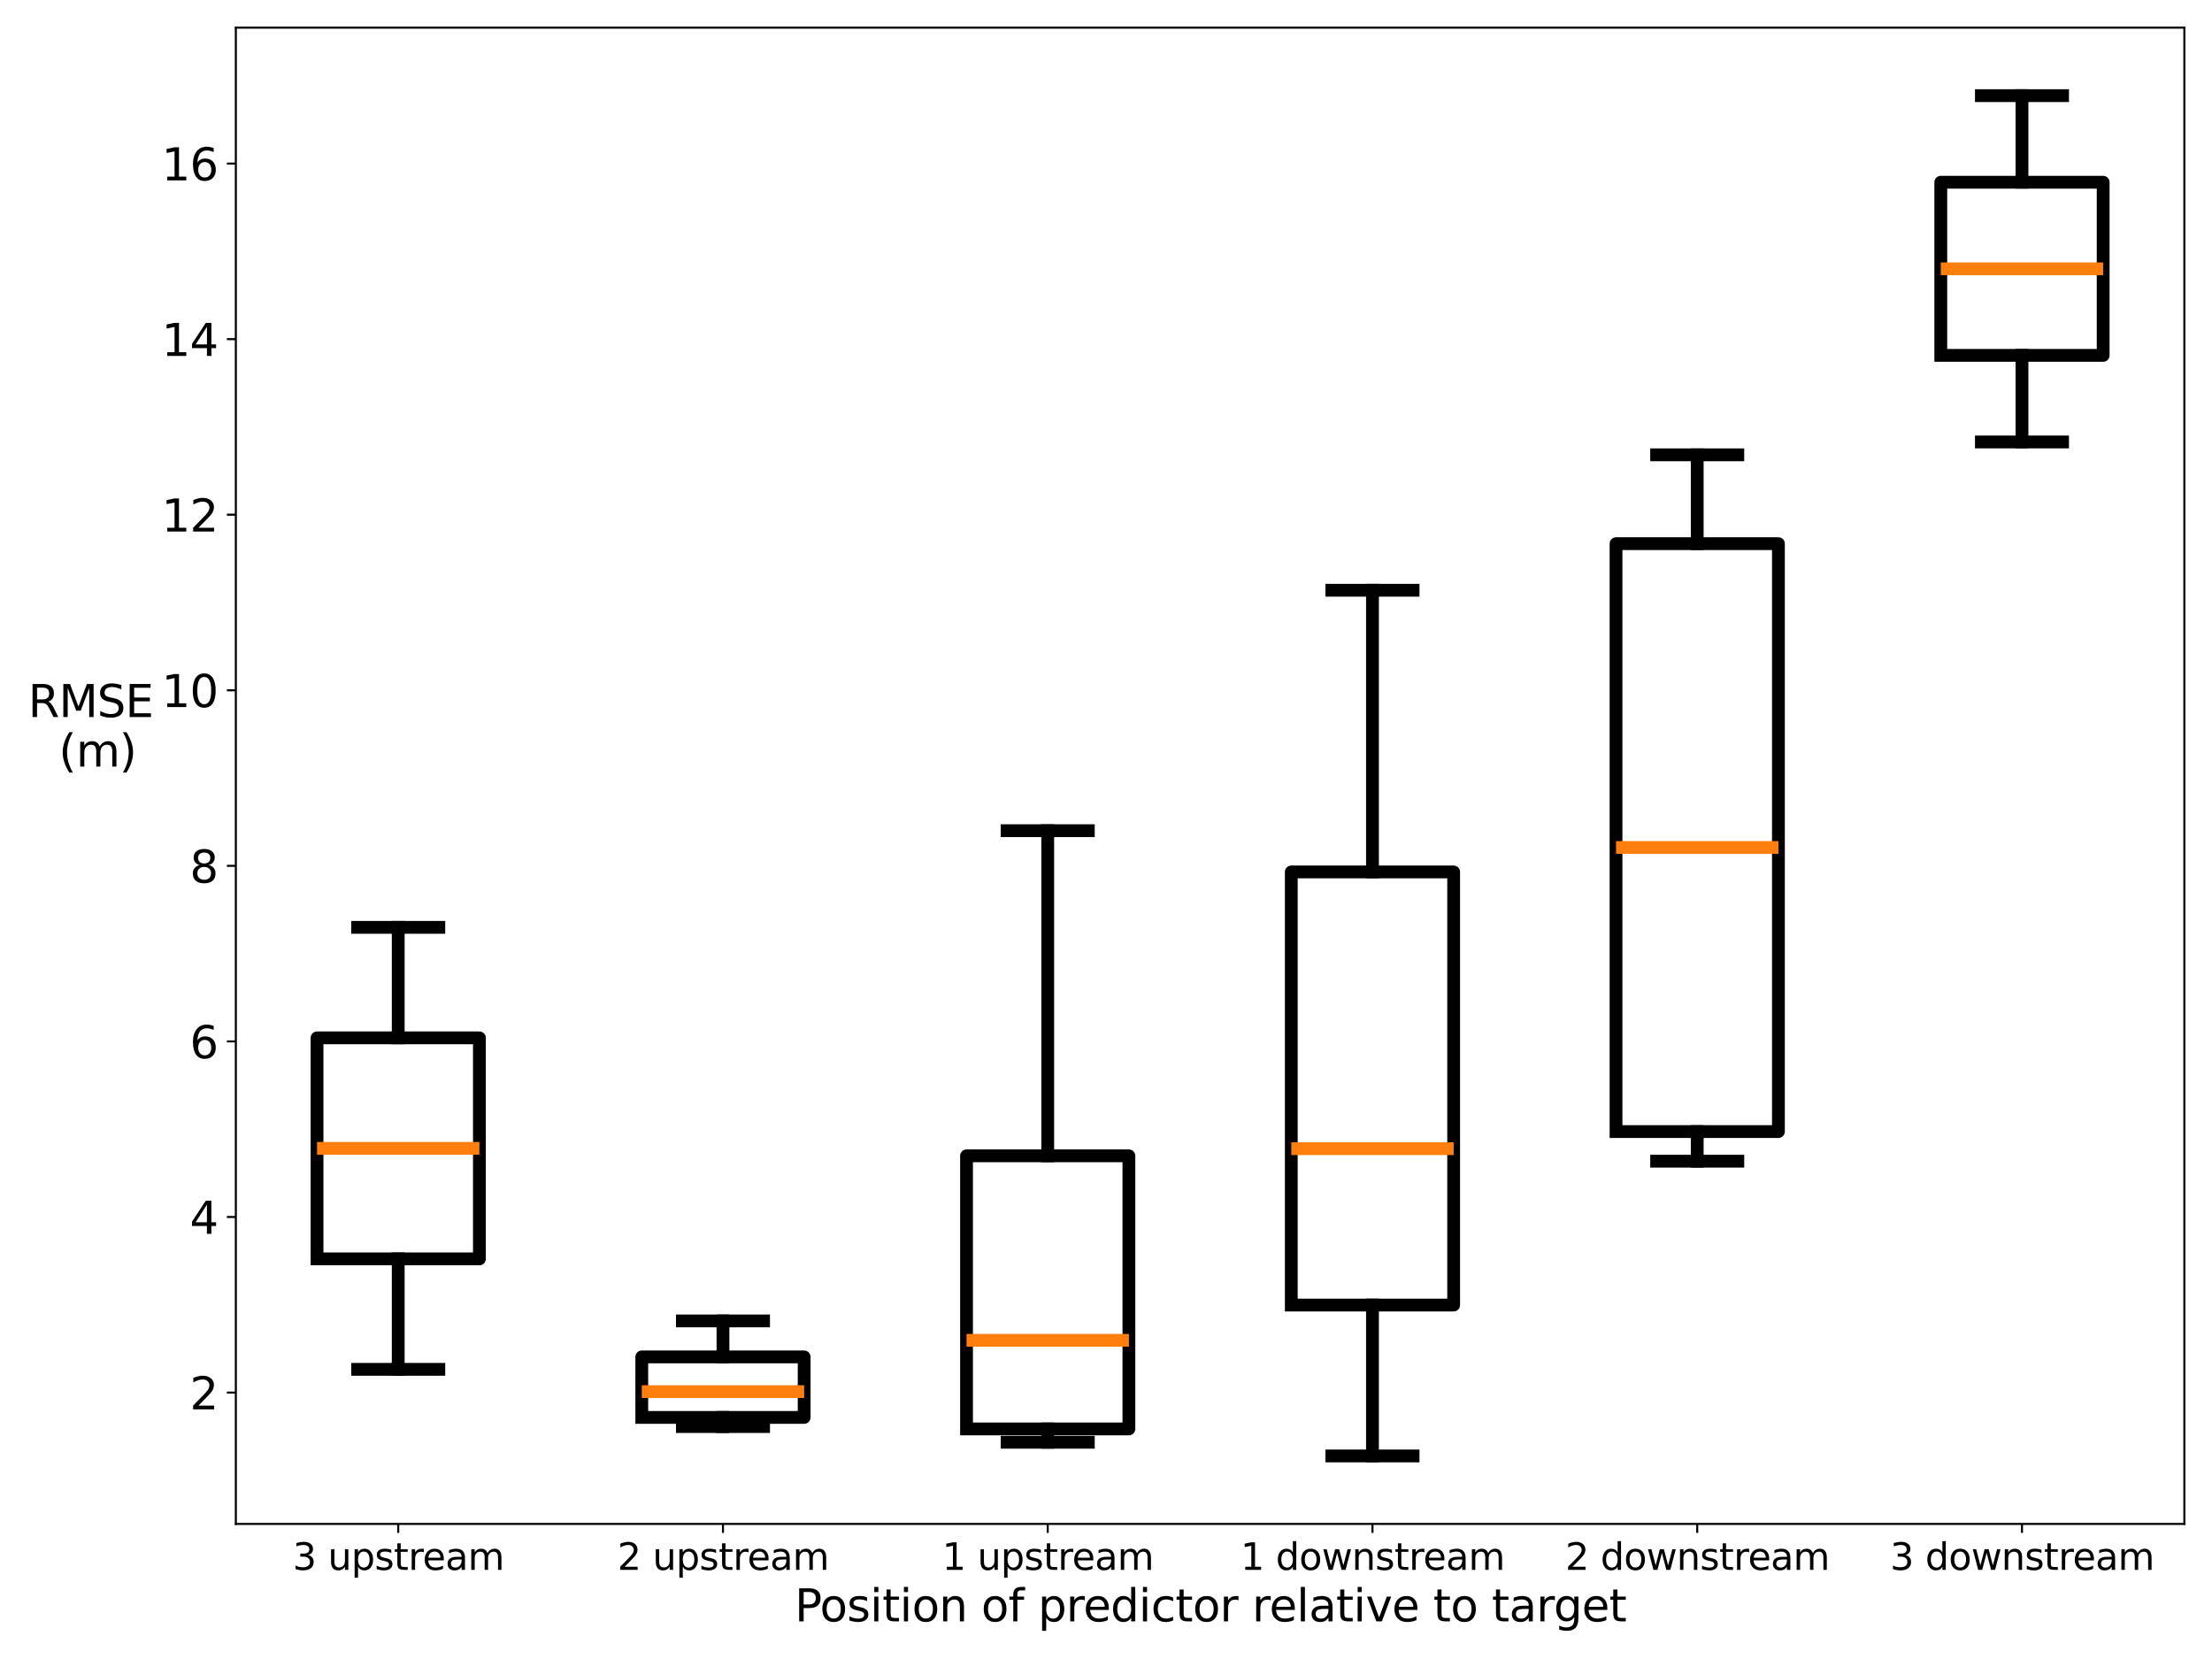 <?xml version="1.0" encoding="utf-8" standalone="no"?>
<!DOCTYPE svg PUBLIC "-//W3C//DTD SVG 1.1//EN"
  "http://www.w3.org/Graphics/SVG/1.1/DTD/svg11.dtd">
<svg xmlns:xlink="http://www.w3.org/1999/xlink" width="864pt" height="648pt" viewBox="0 0 864 648" xmlns="http://www.w3.org/2000/svg" version="1.1">
 <defs>
  <style type="text/css">*{stroke-linejoin: round; stroke-linecap: butt}</style>
 </defs>
 <g id="figure_1">
  <g id="patch_1">
   <path d="M 0 648 
L 864 648 
L 864 0 
L 0 0 
z
" style="fill: #ffffff"/>
  </g>
  <g id="axes_1">
   <g id="patch_2">
    <path d="M 92.12 595.24 
L 853.2 595.24 
L 853.2 10.8 
L 92.12 10.8 
z
" style="fill: #ffffff"/>
   </g>
   <g id="matplotlib.axis_1">
    <g id="xtick_1">
     <g id="line2d_1">
      <defs>
       <path id="mdf55386d43" d="M 0 0 
L 0 3.5 
" style="stroke: #000000; stroke-width: 0.8"/>
      </defs>
      <g>
       <use xlink:href="#mdf55386d43" x="155.543" y="595.24" style="stroke: #000000; stroke-width: 0.8"/>
      </g>
     </g>
     <g id="text_1">
      <!-- 3 upstream -->
      <g transform="translate(114.313 613.182) scale(0.144 -0.144)">
       <defs>
        <path id="DejaVuSans-33" d="M 2597 2516 
Q 3050 2419 3304 2112 
Q 3559 1806 3559 1356 
Q 3559 666 3084 287 
Q 2609 -91 1734 -91 
Q 1441 -91 1130 -33 
Q 819 25 488 141 
L 488 750 
Q 750 597 1062 519 
Q 1375 441 1716 441 
Q 2309 441 2620 675 
Q 2931 909 2931 1356 
Q 2931 1769 2642 2001 
Q 2353 2234 1838 2234 
L 1294 2234 
L 1294 2753 
L 1863 2753 
Q 2328 2753 2575 2939 
Q 2822 3125 2822 3475 
Q 2822 3834 2567 4026 
Q 2313 4219 1838 4219 
Q 1578 4219 1281 4162 
Q 984 4106 628 3988 
L 628 4550 
Q 988 4650 1302 4700 
Q 1616 4750 1894 4750 
Q 2613 4750 3031 4423 
Q 3450 4097 3450 3541 
Q 3450 3153 3228 2886 
Q 3006 2619 2597 2516 
z
" transform="scale(0.016)"/>
        <path id="DejaVuSans-20" transform="scale(0.016)"/>
        <path id="DejaVuSans-75" d="M 544 1381 
L 544 3500 
L 1119 3500 
L 1119 1403 
Q 1119 906 1312 657 
Q 1506 409 1894 409 
Q 2359 409 2629 706 
Q 2900 1003 2900 1516 
L 2900 3500 
L 3475 3500 
L 3475 0 
L 2900 0 
L 2900 538 
Q 2691 219 2414 64 
Q 2138 -91 1772 -91 
Q 1169 -91 856 284 
Q 544 659 544 1381 
z
M 1991 3584 
L 1991 3584 
z
" transform="scale(0.016)"/>
        <path id="DejaVuSans-70" d="M 1159 525 
L 1159 -1331 
L 581 -1331 
L 581 3500 
L 1159 3500 
L 1159 2969 
Q 1341 3281 1617 3432 
Q 1894 3584 2278 3584 
Q 2916 3584 3314 3078 
Q 3713 2572 3713 1747 
Q 3713 922 3314 415 
Q 2916 -91 2278 -91 
Q 1894 -91 1617 61 
Q 1341 213 1159 525 
z
M 3116 1747 
Q 3116 2381 2855 2742 
Q 2594 3103 2138 3103 
Q 1681 3103 1420 2742 
Q 1159 2381 1159 1747 
Q 1159 1113 1420 752 
Q 1681 391 2138 391 
Q 2594 391 2855 752 
Q 3116 1113 3116 1747 
z
" transform="scale(0.016)"/>
        <path id="DejaVuSans-73" d="M 2834 3397 
L 2834 2853 
Q 2591 2978 2328 3040 
Q 2066 3103 1784 3103 
Q 1356 3103 1142 2972 
Q 928 2841 928 2578 
Q 928 2378 1081 2264 
Q 1234 2150 1697 2047 
L 1894 2003 
Q 2506 1872 2764 1633 
Q 3022 1394 3022 966 
Q 3022 478 2636 193 
Q 2250 -91 1575 -91 
Q 1294 -91 989 -36 
Q 684 19 347 128 
L 347 722 
Q 666 556 975 473 
Q 1284 391 1588 391 
Q 1994 391 2212 530 
Q 2431 669 2431 922 
Q 2431 1156 2273 1281 
Q 2116 1406 1581 1522 
L 1381 1569 
Q 847 1681 609 1914 
Q 372 2147 372 2553 
Q 372 3047 722 3315 
Q 1072 3584 1716 3584 
Q 2034 3584 2315 3537 
Q 2597 3491 2834 3397 
z
" transform="scale(0.016)"/>
        <path id="DejaVuSans-74" d="M 1172 4494 
L 1172 3500 
L 2356 3500 
L 2356 3053 
L 1172 3053 
L 1172 1153 
Q 1172 725 1289 603 
Q 1406 481 1766 481 
L 2356 481 
L 2356 0 
L 1766 0 
Q 1100 0 847 248 
Q 594 497 594 1153 
L 594 3053 
L 172 3053 
L 172 3500 
L 594 3500 
L 594 4494 
L 1172 4494 
z
" transform="scale(0.016)"/>
        <path id="DejaVuSans-72" d="M 2631 2963 
Q 2534 3019 2420 3045 
Q 2306 3072 2169 3072 
Q 1681 3072 1420 2755 
Q 1159 2438 1159 1844 
L 1159 0 
L 581 0 
L 581 3500 
L 1159 3500 
L 1159 2956 
Q 1341 3275 1631 3429 
Q 1922 3584 2338 3584 
Q 2397 3584 2469 3576 
Q 2541 3569 2628 3553 
L 2631 2963 
z
" transform="scale(0.016)"/>
        <path id="DejaVuSans-65" d="M 3597 1894 
L 3597 1613 
L 953 1613 
Q 991 1019 1311 708 
Q 1631 397 2203 397 
Q 2534 397 2845 478 
Q 3156 559 3463 722 
L 3463 178 
Q 3153 47 2828 -22 
Q 2503 -91 2169 -91 
Q 1331 -91 842 396 
Q 353 884 353 1716 
Q 353 2575 817 3079 
Q 1281 3584 2069 3584 
Q 2775 3584 3186 3129 
Q 3597 2675 3597 1894 
z
M 3022 2063 
Q 3016 2534 2758 2815 
Q 2500 3097 2075 3097 
Q 1594 3097 1305 2825 
Q 1016 2553 972 2059 
L 3022 2063 
z
" transform="scale(0.016)"/>
        <path id="DejaVuSans-61" d="M 2194 1759 
Q 1497 1759 1228 1600 
Q 959 1441 959 1056 
Q 959 750 1161 570 
Q 1363 391 1709 391 
Q 2188 391 2477 730 
Q 2766 1069 2766 1631 
L 2766 1759 
L 2194 1759 
z
M 3341 1997 
L 3341 0 
L 2766 0 
L 2766 531 
Q 2569 213 2275 61 
Q 1981 -91 1556 -91 
Q 1019 -91 701 211 
Q 384 513 384 1019 
Q 384 1609 779 1909 
Q 1175 2209 1959 2209 
L 2766 2209 
L 2766 2266 
Q 2766 2663 2505 2880 
Q 2244 3097 1772 3097 
Q 1472 3097 1187 3025 
Q 903 2953 641 2809 
L 641 3341 
Q 956 3463 1253 3523 
Q 1550 3584 1831 3584 
Q 2591 3584 2966 3190 
Q 3341 2797 3341 1997 
z
" transform="scale(0.016)"/>
        <path id="DejaVuSans-6d" d="M 3328 2828 
Q 3544 3216 3844 3400 
Q 4144 3584 4550 3584 
Q 5097 3584 5394 3201 
Q 5691 2819 5691 2113 
L 5691 0 
L 5113 0 
L 5113 2094 
Q 5113 2597 4934 2840 
Q 4756 3084 4391 3084 
Q 3944 3084 3684 2787 
Q 3425 2491 3425 1978 
L 3425 0 
L 2847 0 
L 2847 2094 
Q 2847 2600 2669 2842 
Q 2491 3084 2119 3084 
Q 1678 3084 1418 2786 
Q 1159 2488 1159 1978 
L 1159 0 
L 581 0 
L 581 3500 
L 1159 3500 
L 1159 2956 
Q 1356 3278 1631 3431 
Q 1906 3584 2284 3584 
Q 2666 3584 2933 3390 
Q 3200 3197 3328 2828 
z
" transform="scale(0.016)"/>
       </defs>
       <use xlink:href="#DejaVuSans-33"/>
       <use xlink:href="#DejaVuSans-20" x="63.623"/>
       <use xlink:href="#DejaVuSans-75" x="95.41"/>
       <use xlink:href="#DejaVuSans-70" x="158.789"/>
       <use xlink:href="#DejaVuSans-73" x="222.266"/>
       <use xlink:href="#DejaVuSans-74" x="274.365"/>
       <use xlink:href="#DejaVuSans-72" x="313.574"/>
       <use xlink:href="#DejaVuSans-65" x="352.438"/>
       <use xlink:href="#DejaVuSans-61" x="413.961"/>
       <use xlink:href="#DejaVuSans-6d" x="475.24"/>
      </g>
     </g>
    </g>
    <g id="xtick_2">
     <g id="line2d_2">
      <g>
       <use xlink:href="#mdf55386d43" x="282.39" y="595.24" style="stroke: #000000; stroke-width: 0.8"/>
      </g>
     </g>
     <g id="text_2">
      <!-- 2 upstream -->
      <g transform="translate(241.16 613.182) scale(0.144 -0.144)">
       <defs>
        <path id="DejaVuSans-32" d="M 1228 531 
L 3431 531 
L 3431 0 
L 469 0 
L 469 531 
Q 828 903 1448 1529 
Q 2069 2156 2228 2338 
Q 2531 2678 2651 2914 
Q 2772 3150 2772 3378 
Q 2772 3750 2511 3984 
Q 2250 4219 1831 4219 
Q 1534 4219 1204 4116 
Q 875 4013 500 3803 
L 500 4441 
Q 881 4594 1212 4672 
Q 1544 4750 1819 4750 
Q 2544 4750 2975 4387 
Q 3406 4025 3406 3419 
Q 3406 3131 3298 2873 
Q 3191 2616 2906 2266 
Q 2828 2175 2409 1742 
Q 1991 1309 1228 531 
z
" transform="scale(0.016)"/>
       </defs>
       <use xlink:href="#DejaVuSans-32"/>
       <use xlink:href="#DejaVuSans-20" x="63.623"/>
       <use xlink:href="#DejaVuSans-75" x="95.41"/>
       <use xlink:href="#DejaVuSans-70" x="158.789"/>
       <use xlink:href="#DejaVuSans-73" x="222.266"/>
       <use xlink:href="#DejaVuSans-74" x="274.365"/>
       <use xlink:href="#DejaVuSans-72" x="313.574"/>
       <use xlink:href="#DejaVuSans-65" x="352.438"/>
       <use xlink:href="#DejaVuSans-61" x="413.961"/>
       <use xlink:href="#DejaVuSans-6d" x="475.24"/>
      </g>
     </g>
    </g>
    <g id="xtick_3">
     <g id="line2d_3">
      <g>
       <use xlink:href="#mdf55386d43" x="409.237" y="595.24" style="stroke: #000000; stroke-width: 0.8"/>
      </g>
     </g>
     <g id="text_3">
      <!-- 1 upstream -->
      <g transform="translate(368.007 613.182) scale(0.144 -0.144)">
       <defs>
        <path id="DejaVuSans-31" d="M 794 531 
L 1825 531 
L 1825 4091 
L 703 3866 
L 703 4441 
L 1819 4666 
L 2450 4666 
L 2450 531 
L 3481 531 
L 3481 0 
L 794 0 
L 794 531 
z
" transform="scale(0.016)"/>
       </defs>
       <use xlink:href="#DejaVuSans-31"/>
       <use xlink:href="#DejaVuSans-20" x="63.623"/>
       <use xlink:href="#DejaVuSans-75" x="95.41"/>
       <use xlink:href="#DejaVuSans-70" x="158.789"/>
       <use xlink:href="#DejaVuSans-73" x="222.266"/>
       <use xlink:href="#DejaVuSans-74" x="274.365"/>
       <use xlink:href="#DejaVuSans-72" x="313.574"/>
       <use xlink:href="#DejaVuSans-65" x="352.438"/>
       <use xlink:href="#DejaVuSans-61" x="413.961"/>
       <use xlink:href="#DejaVuSans-6d" x="475.24"/>
      </g>
     </g>
    </g>
    <g id="xtick_4">
     <g id="line2d_4">
      <g>
       <use xlink:href="#mdf55386d43" x="536.083" y="595.24" style="stroke: #000000; stroke-width: 0.8"/>
      </g>
     </g>
     <g id="text_4">
      <!-- 1 downstream -->
      <g transform="translate(484.559 613.182) scale(0.144 -0.144)">
       <defs>
        <path id="DejaVuSans-64" d="M 2906 2969 
L 2906 4863 
L 3481 4863 
L 3481 0 
L 2906 0 
L 2906 525 
Q 2725 213 2448 61 
Q 2172 -91 1784 -91 
Q 1150 -91 751 415 
Q 353 922 353 1747 
Q 353 2572 751 3078 
Q 1150 3584 1784 3584 
Q 2172 3584 2448 3432 
Q 2725 3281 2906 2969 
z
M 947 1747 
Q 947 1113 1208 752 
Q 1469 391 1925 391 
Q 2381 391 2643 752 
Q 2906 1113 2906 1747 
Q 2906 2381 2643 2742 
Q 2381 3103 1925 3103 
Q 1469 3103 1208 2742 
Q 947 2381 947 1747 
z
" transform="scale(0.016)"/>
        <path id="DejaVuSans-6f" d="M 1959 3097 
Q 1497 3097 1228 2736 
Q 959 2375 959 1747 
Q 959 1119 1226 758 
Q 1494 397 1959 397 
Q 2419 397 2687 759 
Q 2956 1122 2956 1747 
Q 2956 2369 2687 2733 
Q 2419 3097 1959 3097 
z
M 1959 3584 
Q 2709 3584 3137 3096 
Q 3566 2609 3566 1747 
Q 3566 888 3137 398 
Q 2709 -91 1959 -91 
Q 1206 -91 779 398 
Q 353 888 353 1747 
Q 353 2609 779 3096 
Q 1206 3584 1959 3584 
z
" transform="scale(0.016)"/>
        <path id="DejaVuSans-77" d="M 269 3500 
L 844 3500 
L 1563 769 
L 2278 3500 
L 2956 3500 
L 3675 769 
L 4391 3500 
L 4966 3500 
L 4050 0 
L 3372 0 
L 2619 2869 
L 1863 0 
L 1184 0 
L 269 3500 
z
" transform="scale(0.016)"/>
        <path id="DejaVuSans-6e" d="M 3513 2113 
L 3513 0 
L 2938 0 
L 2938 2094 
Q 2938 2591 2744 2837 
Q 2550 3084 2163 3084 
Q 1697 3084 1428 2787 
Q 1159 2491 1159 1978 
L 1159 0 
L 581 0 
L 581 3500 
L 1159 3500 
L 1159 2956 
Q 1366 3272 1645 3428 
Q 1925 3584 2291 3584 
Q 2894 3584 3203 3211 
Q 3513 2838 3513 2113 
z
" transform="scale(0.016)"/>
       </defs>
       <use xlink:href="#DejaVuSans-31"/>
       <use xlink:href="#DejaVuSans-20" x="63.623"/>
       <use xlink:href="#DejaVuSans-64" x="95.41"/>
       <use xlink:href="#DejaVuSans-6f" x="158.887"/>
       <use xlink:href="#DejaVuSans-77" x="220.068"/>
       <use xlink:href="#DejaVuSans-6e" x="301.855"/>
       <use xlink:href="#DejaVuSans-73" x="365.234"/>
       <use xlink:href="#DejaVuSans-74" x="417.334"/>
       <use xlink:href="#DejaVuSans-72" x="456.543"/>
       <use xlink:href="#DejaVuSans-65" x="495.406"/>
       <use xlink:href="#DejaVuSans-61" x="556.93"/>
       <use xlink:href="#DejaVuSans-6d" x="618.209"/>
      </g>
     </g>
    </g>
    <g id="xtick_5">
     <g id="line2d_5">
      <g>
       <use xlink:href="#mdf55386d43" x="662.93" y="595.24" style="stroke: #000000; stroke-width: 0.8"/>
      </g>
     </g>
     <g id="text_5">
      <!-- 2 downstream -->
      <g transform="translate(611.406 613.182) scale(0.144 -0.144)">
       <use xlink:href="#DejaVuSans-32"/>
       <use xlink:href="#DejaVuSans-20" x="63.623"/>
       <use xlink:href="#DejaVuSans-64" x="95.41"/>
       <use xlink:href="#DejaVuSans-6f" x="158.887"/>
       <use xlink:href="#DejaVuSans-77" x="220.068"/>
       <use xlink:href="#DejaVuSans-6e" x="301.855"/>
       <use xlink:href="#DejaVuSans-73" x="365.234"/>
       <use xlink:href="#DejaVuSans-74" x="417.334"/>
       <use xlink:href="#DejaVuSans-72" x="456.543"/>
       <use xlink:href="#DejaVuSans-65" x="495.406"/>
       <use xlink:href="#DejaVuSans-61" x="556.93"/>
       <use xlink:href="#DejaVuSans-6d" x="618.209"/>
      </g>
     </g>
    </g>
    <g id="xtick_6">
     <g id="line2d_6">
      <g>
       <use xlink:href="#mdf55386d43" x="789.777" y="595.24" style="stroke: #000000; stroke-width: 0.8"/>
      </g>
     </g>
     <g id="text_6">
      <!-- 3 downstream -->
      <g transform="translate(738.253 613.182) scale(0.144 -0.144)">
       <use xlink:href="#DejaVuSans-33"/>
       <use xlink:href="#DejaVuSans-20" x="63.623"/>
       <use xlink:href="#DejaVuSans-64" x="95.41"/>
       <use xlink:href="#DejaVuSans-6f" x="158.887"/>
       <use xlink:href="#DejaVuSans-77" x="220.068"/>
       <use xlink:href="#DejaVuSans-6e" x="301.855"/>
       <use xlink:href="#DejaVuSans-73" x="365.234"/>
       <use xlink:href="#DejaVuSans-74" x="417.334"/>
       <use xlink:href="#DejaVuSans-72" x="456.543"/>
       <use xlink:href="#DejaVuSans-65" x="495.406"/>
       <use xlink:href="#DejaVuSans-61" x="556.93"/>
       <use xlink:href="#DejaVuSans-6d" x="618.209"/>
      </g>
     </g>
    </g>
    <g id="text_7">
     <!-- Position of predictor relative to target -->
     <g transform="translate(310.417 633.307) scale(0.173 -0.173)">
      <defs>
       <path id="DejaVuSans-50" d="M 1259 4147 
L 1259 2394 
L 2053 2394 
Q 2494 2394 2734 2622 
Q 2975 2850 2975 3272 
Q 2975 3691 2734 3919 
Q 2494 4147 2053 4147 
L 1259 4147 
z
M 628 4666 
L 2053 4666 
Q 2838 4666 3239 4311 
Q 3641 3956 3641 3272 
Q 3641 2581 3239 2228 
Q 2838 1875 2053 1875 
L 1259 1875 
L 1259 0 
L 628 0 
L 628 4666 
z
" transform="scale(0.016)"/>
       <path id="DejaVuSans-69" d="M 603 3500 
L 1178 3500 
L 1178 0 
L 603 0 
L 603 3500 
z
M 603 4863 
L 1178 4863 
L 1178 4134 
L 603 4134 
L 603 4863 
z
" transform="scale(0.016)"/>
       <path id="DejaVuSans-66" d="M 2375 4863 
L 2375 4384 
L 1825 4384 
Q 1516 4384 1395 4259 
Q 1275 4134 1275 3809 
L 1275 3500 
L 2222 3500 
L 2222 3053 
L 1275 3053 
L 1275 0 
L 697 0 
L 697 3053 
L 147 3053 
L 147 3500 
L 697 3500 
L 697 3744 
Q 697 4328 969 4595 
Q 1241 4863 1831 4863 
L 2375 4863 
z
" transform="scale(0.016)"/>
       <path id="DejaVuSans-63" d="M 3122 3366 
L 3122 2828 
Q 2878 2963 2633 3030 
Q 2388 3097 2138 3097 
Q 1578 3097 1268 2742 
Q 959 2388 959 1747 
Q 959 1106 1268 751 
Q 1578 397 2138 397 
Q 2388 397 2633 464 
Q 2878 531 3122 666 
L 3122 134 
Q 2881 22 2623 -34 
Q 2366 -91 2075 -91 
Q 1284 -91 818 406 
Q 353 903 353 1747 
Q 353 2603 823 3093 
Q 1294 3584 2113 3584 
Q 2378 3584 2631 3529 
Q 2884 3475 3122 3366 
z
" transform="scale(0.016)"/>
       <path id="DejaVuSans-6c" d="M 603 4863 
L 1178 4863 
L 1178 0 
L 603 0 
L 603 4863 
z
" transform="scale(0.016)"/>
       <path id="DejaVuSans-76" d="M 191 3500 
L 800 3500 
L 1894 563 
L 2988 3500 
L 3597 3500 
L 2284 0 
L 1503 0 
L 191 3500 
z
" transform="scale(0.016)"/>
       <path id="DejaVuSans-67" d="M 2906 1791 
Q 2906 2416 2648 2759 
Q 2391 3103 1925 3103 
Q 1463 3103 1205 2759 
Q 947 2416 947 1791 
Q 947 1169 1205 825 
Q 1463 481 1925 481 
Q 2391 481 2648 825 
Q 2906 1169 2906 1791 
z
M 3481 434 
Q 3481 -459 3084 -895 
Q 2688 -1331 1869 -1331 
Q 1566 -1331 1297 -1286 
Q 1028 -1241 775 -1147 
L 775 -588 
Q 1028 -725 1275 -790 
Q 1522 -856 1778 -856 
Q 2344 -856 2625 -561 
Q 2906 -266 2906 331 
L 2906 616 
Q 2728 306 2450 153 
Q 2172 0 1784 0 
Q 1141 0 747 490 
Q 353 981 353 1791 
Q 353 2603 747 3093 
Q 1141 3584 1784 3584 
Q 2172 3584 2450 3431 
Q 2728 3278 2906 2969 
L 2906 3500 
L 3481 3500 
L 3481 434 
z
" transform="scale(0.016)"/>
      </defs>
      <use xlink:href="#DejaVuSans-50"/>
      <use xlink:href="#DejaVuSans-6f" x="56.678"/>
      <use xlink:href="#DejaVuSans-73" x="117.859"/>
      <use xlink:href="#DejaVuSans-69" x="169.959"/>
      <use xlink:href="#DejaVuSans-74" x="197.742"/>
      <use xlink:href="#DejaVuSans-69" x="236.951"/>
      <use xlink:href="#DejaVuSans-6f" x="264.734"/>
      <use xlink:href="#DejaVuSans-6e" x="325.916"/>
      <use xlink:href="#DejaVuSans-20" x="389.295"/>
      <use xlink:href="#DejaVuSans-6f" x="421.082"/>
      <use xlink:href="#DejaVuSans-66" x="482.264"/>
      <use xlink:href="#DejaVuSans-20" x="517.469"/>
      <use xlink:href="#DejaVuSans-70" x="549.256"/>
      <use xlink:href="#DejaVuSans-72" x="612.732"/>
      <use xlink:href="#DejaVuSans-65" x="651.596"/>
      <use xlink:href="#DejaVuSans-64" x="713.119"/>
      <use xlink:href="#DejaVuSans-69" x="776.596"/>
      <use xlink:href="#DejaVuSans-63" x="804.379"/>
      <use xlink:href="#DejaVuSans-74" x="859.359"/>
      <use xlink:href="#DejaVuSans-6f" x="898.568"/>
      <use xlink:href="#DejaVuSans-72" x="959.75"/>
      <use xlink:href="#DejaVuSans-20" x="1000.863"/>
      <use xlink:href="#DejaVuSans-72" x="1032.65"/>
      <use xlink:href="#DejaVuSans-65" x="1071.514"/>
      <use xlink:href="#DejaVuSans-6c" x="1133.037"/>
      <use xlink:href="#DejaVuSans-61" x="1160.82"/>
      <use xlink:href="#DejaVuSans-74" x="1222.1"/>
      <use xlink:href="#DejaVuSans-69" x="1261.309"/>
      <use xlink:href="#DejaVuSans-76" x="1289.092"/>
      <use xlink:href="#DejaVuSans-65" x="1348.271"/>
      <use xlink:href="#DejaVuSans-20" x="1409.795"/>
      <use xlink:href="#DejaVuSans-74" x="1441.582"/>
      <use xlink:href="#DejaVuSans-6f" x="1480.791"/>
      <use xlink:href="#DejaVuSans-20" x="1541.973"/>
      <use xlink:href="#DejaVuSans-74" x="1573.76"/>
      <use xlink:href="#DejaVuSans-61" x="1612.969"/>
      <use xlink:href="#DejaVuSans-72" x="1674.248"/>
      <use xlink:href="#DejaVuSans-67" x="1713.611"/>
      <use xlink:href="#DejaVuSans-65" x="1777.088"/>
      <use xlink:href="#DejaVuSans-74" x="1838.611"/>
     </g>
    </g>
   </g>
   <g id="matplotlib.axis_2">
    <g id="ytick_1">
     <g id="line2d_7">
      <defs>
       <path id="ma9730442b4" d="M 0 0 
L -3.5 0 
" style="stroke: #000000; stroke-width: 0.8"/>
      </defs>
      <g>
       <use xlink:href="#ma9730442b4" x="92.12" y="543.929" style="stroke: #000000; stroke-width: 0.8"/>
      </g>
     </g>
     <g id="text_8">
      <!-- 2 -->
      <g transform="translate(74.126 550.494) scale(0.173 -0.173)">
       <use xlink:href="#DejaVuSans-32"/>
      </g>
     </g>
    </g>
    <g id="ytick_2">
     <g id="line2d_8">
      <g>
       <use xlink:href="#ma9730442b4" x="92.12" y="475.352" style="stroke: #000000; stroke-width: 0.8"/>
      </g>
     </g>
     <g id="text_9">
      <!-- 4 -->
      <g transform="translate(74.126 481.917) scale(0.173 -0.173)">
       <defs>
        <path id="DejaVuSans-34" d="M 2419 4116 
L 825 1625 
L 2419 1625 
L 2419 4116 
z
M 2253 4666 
L 3047 4666 
L 3047 1625 
L 3713 1625 
L 3713 1100 
L 3047 1100 
L 3047 0 
L 2419 0 
L 2419 1100 
L 313 1100 
L 313 1709 
L 2253 4666 
z
" transform="scale(0.016)"/>
       </defs>
       <use xlink:href="#DejaVuSans-34"/>
      </g>
     </g>
    </g>
    <g id="ytick_3">
     <g id="line2d_9">
      <g>
       <use xlink:href="#ma9730442b4" x="92.12" y="406.774" style="stroke: #000000; stroke-width: 0.8"/>
      </g>
     </g>
     <g id="text_10">
      <!-- 6 -->
      <g transform="translate(74.126 413.339) scale(0.173 -0.173)">
       <defs>
        <path id="DejaVuSans-36" d="M 2113 2584 
Q 1688 2584 1439 2293 
Q 1191 2003 1191 1497 
Q 1191 994 1439 701 
Q 1688 409 2113 409 
Q 2538 409 2786 701 
Q 3034 994 3034 1497 
Q 3034 2003 2786 2293 
Q 2538 2584 2113 2584 
z
M 3366 4563 
L 3366 3988 
Q 3128 4100 2886 4159 
Q 2644 4219 2406 4219 
Q 1781 4219 1451 3797 
Q 1122 3375 1075 2522 
Q 1259 2794 1537 2939 
Q 1816 3084 2150 3084 
Q 2853 3084 3261 2657 
Q 3669 2231 3669 1497 
Q 3669 778 3244 343 
Q 2819 -91 2113 -91 
Q 1303 -91 875 529 
Q 447 1150 447 2328 
Q 447 3434 972 4092 
Q 1497 4750 2381 4750 
Q 2619 4750 2861 4703 
Q 3103 4656 3366 4563 
z
" transform="scale(0.016)"/>
       </defs>
       <use xlink:href="#DejaVuSans-36"/>
      </g>
     </g>
    </g>
    <g id="ytick_4">
     <g id="line2d_10">
      <g>
       <use xlink:href="#ma9730442b4" x="92.12" y="338.197" style="stroke: #000000; stroke-width: 0.8"/>
      </g>
     </g>
     <g id="text_11">
      <!-- 8 -->
      <g transform="translate(74.126 344.762) scale(0.173 -0.173)">
       <defs>
        <path id="DejaVuSans-38" d="M 2034 2216 
Q 1584 2216 1326 1975 
Q 1069 1734 1069 1313 
Q 1069 891 1326 650 
Q 1584 409 2034 409 
Q 2484 409 2743 651 
Q 3003 894 3003 1313 
Q 3003 1734 2745 1975 
Q 2488 2216 2034 2216 
z
M 1403 2484 
Q 997 2584 770 2862 
Q 544 3141 544 3541 
Q 544 4100 942 4425 
Q 1341 4750 2034 4750 
Q 2731 4750 3128 4425 
Q 3525 4100 3525 3541 
Q 3525 3141 3298 2862 
Q 3072 2584 2669 2484 
Q 3125 2378 3379 2068 
Q 3634 1759 3634 1313 
Q 3634 634 3220 271 
Q 2806 -91 2034 -91 
Q 1263 -91 848 271 
Q 434 634 434 1313 
Q 434 1759 690 2068 
Q 947 2378 1403 2484 
z
M 1172 3481 
Q 1172 3119 1398 2916 
Q 1625 2713 2034 2713 
Q 2441 2713 2670 2916 
Q 2900 3119 2900 3481 
Q 2900 3844 2670 4047 
Q 2441 4250 2034 4250 
Q 1625 4250 1398 4047 
Q 1172 3844 1172 3481 
z
" transform="scale(0.016)"/>
       </defs>
       <use xlink:href="#DejaVuSans-38"/>
      </g>
     </g>
    </g>
    <g id="ytick_5">
     <g id="line2d_11">
      <g>
       <use xlink:href="#ma9730442b4" x="92.12" y="269.62" style="stroke: #000000; stroke-width: 0.8"/>
      </g>
     </g>
     <g id="text_12">
      <!-- 10 -->
      <g transform="translate(63.131 276.185) scale(0.173 -0.173)">
       <defs>
        <path id="DejaVuSans-30" d="M 2034 4250 
Q 1547 4250 1301 3770 
Q 1056 3291 1056 2328 
Q 1056 1369 1301 889 
Q 1547 409 2034 409 
Q 2525 409 2770 889 
Q 3016 1369 3016 2328 
Q 3016 3291 2770 3770 
Q 2525 4250 2034 4250 
z
M 2034 4750 
Q 2819 4750 3233 4129 
Q 3647 3509 3647 2328 
Q 3647 1150 3233 529 
Q 2819 -91 2034 -91 
Q 1250 -91 836 529 
Q 422 1150 422 2328 
Q 422 3509 836 4129 
Q 1250 4750 2034 4750 
z
" transform="scale(0.016)"/>
       </defs>
       <use xlink:href="#DejaVuSans-31"/>
       <use xlink:href="#DejaVuSans-30" x="63.623"/>
      </g>
     </g>
    </g>
    <g id="ytick_6">
     <g id="line2d_12">
      <g>
       <use xlink:href="#ma9730442b4" x="92.12" y="201.043" style="stroke: #000000; stroke-width: 0.8"/>
      </g>
     </g>
     <g id="text_13">
      <!-- 12 -->
      <g transform="translate(63.131 207.608) scale(0.173 -0.173)">
       <use xlink:href="#DejaVuSans-31"/>
       <use xlink:href="#DejaVuSans-32" x="63.623"/>
      </g>
     </g>
    </g>
    <g id="ytick_7">
     <g id="line2d_13">
      <g>
       <use xlink:href="#ma9730442b4" x="92.12" y="132.466" style="stroke: #000000; stroke-width: 0.8"/>
      </g>
     </g>
     <g id="text_14">
      <!-- 14 -->
      <g transform="translate(63.131 139.031) scale(0.173 -0.173)">
       <use xlink:href="#DejaVuSans-31"/>
       <use xlink:href="#DejaVuSans-34" x="63.623"/>
      </g>
     </g>
    </g>
    <g id="ytick_8">
     <g id="line2d_14">
      <g>
       <use xlink:href="#ma9730442b4" x="92.12" y="63.889" style="stroke: #000000; stroke-width: 0.8"/>
      </g>
     </g>
     <g id="text_15">
      <!-- 16 -->
      <g transform="translate(63.131 70.454) scale(0.173 -0.173)">
       <use xlink:href="#DejaVuSans-31"/>
       <use xlink:href="#DejaVuSans-36" x="63.623"/>
      </g>
     </g>
    </g>
    <g id="text_16">
     <!-- RMSE  -->
     <g transform="translate(10.983 280.076) scale(0.173 -0.173)">
      <defs>
       <path id="DejaVuSans-52" d="M 2841 2188 
Q 3044 2119 3236 1894 
Q 3428 1669 3622 1275 
L 4263 0 
L 3584 0 
L 2988 1197 
Q 2756 1666 2539 1819 
Q 2322 1972 1947 1972 
L 1259 1972 
L 1259 0 
L 628 0 
L 628 4666 
L 2053 4666 
Q 2853 4666 3247 4331 
Q 3641 3997 3641 3322 
Q 3641 2881 3436 2590 
Q 3231 2300 2841 2188 
z
M 1259 4147 
L 1259 2491 
L 2053 2491 
Q 2509 2491 2742 2702 
Q 2975 2913 2975 3322 
Q 2975 3731 2742 3939 
Q 2509 4147 2053 4147 
L 1259 4147 
z
" transform="scale(0.016)"/>
       <path id="DejaVuSans-4d" d="M 628 4666 
L 1569 4666 
L 2759 1491 
L 3956 4666 
L 4897 4666 
L 4897 0 
L 4281 0 
L 4281 4097 
L 3078 897 
L 2444 897 
L 1241 4097 
L 1241 0 
L 628 0 
L 628 4666 
z
" transform="scale(0.016)"/>
       <path id="DejaVuSans-53" d="M 3425 4513 
L 3425 3897 
Q 3066 4069 2747 4153 
Q 2428 4238 2131 4238 
Q 1616 4238 1336 4038 
Q 1056 3838 1056 3469 
Q 1056 3159 1242 3001 
Q 1428 2844 1947 2747 
L 2328 2669 
Q 3034 2534 3370 2195 
Q 3706 1856 3706 1288 
Q 3706 609 3251 259 
Q 2797 -91 1919 -91 
Q 1588 -91 1214 -16 
Q 841 59 441 206 
L 441 856 
Q 825 641 1194 531 
Q 1563 422 1919 422 
Q 2459 422 2753 634 
Q 3047 847 3047 1241 
Q 3047 1584 2836 1778 
Q 2625 1972 2144 2069 
L 1759 2144 
Q 1053 2284 737 2584 
Q 422 2884 422 3419 
Q 422 4038 858 4394 
Q 1294 4750 2059 4750 
Q 2388 4750 2728 4690 
Q 3069 4631 3425 4513 
z
" transform="scale(0.016)"/>
       <path id="DejaVuSans-45" d="M 628 4666 
L 3578 4666 
L 3578 4134 
L 1259 4134 
L 1259 2753 
L 3481 2753 
L 3481 2222 
L 1259 2222 
L 1259 531 
L 3634 531 
L 3634 0 
L 628 0 
L 628 4666 
z
" transform="scale(0.016)"/>
      </defs>
      <use xlink:href="#DejaVuSans-52"/>
      <use xlink:href="#DejaVuSans-4d" x="69.482"/>
      <use xlink:href="#DejaVuSans-53" x="155.762"/>
      <use xlink:href="#DejaVuSans-45" x="219.238"/>
      <use xlink:href="#DejaVuSans-20" x="282.422"/>
     </g>
     <!-- (m) -->
     <g transform="translate(22.973 299.426) scale(0.173 -0.173)">
      <defs>
       <path id="DejaVuSans-28" d="M 1984 4856 
Q 1566 4138 1362 3434 
Q 1159 2731 1159 2009 
Q 1159 1288 1364 580 
Q 1569 -128 1984 -844 
L 1484 -844 
Q 1016 -109 783 600 
Q 550 1309 550 2009 
Q 550 2706 781 3412 
Q 1013 4119 1484 4856 
L 1984 4856 
z
" transform="scale(0.016)"/>
       <path id="DejaVuSans-29" d="M 513 4856 
L 1013 4856 
Q 1481 4119 1714 3412 
Q 1947 2706 1947 2009 
Q 1947 1309 1714 600 
Q 1481 -109 1013 -844 
L 513 -844 
Q 928 -128 1133 580 
Q 1338 1288 1338 2009 
Q 1338 2731 1133 3434 
Q 928 4138 513 4856 
z
" transform="scale(0.016)"/>
      </defs>
      <use xlink:href="#DejaVuSans-28"/>
      <use xlink:href="#DejaVuSans-6d" x="39.014"/>
      <use xlink:href="#DejaVuSans-29" x="136.426"/>
     </g>
    </g>
   </g>
   <g id="line2d_15">
    <path d="M 123.832 491.708 
L 187.255 491.708 
L 187.255 405.384 
L 123.832 405.384 
L 123.832 491.708 
" clip-path="url(#pe8aa7b6b2e)" style="fill: none; stroke: #000000; stroke-width: 5; stroke-linecap: square"/>
   </g>
   <g id="line2d_16">
    <path d="M 155.543 491.708 
L 155.543 534.87 
" clip-path="url(#pe8aa7b6b2e)" style="fill: none; stroke: #000000; stroke-width: 5; stroke-linecap: square"/>
   </g>
   <g id="line2d_17">
    <path d="M 155.543 405.384 
L 155.543 362.222 
" clip-path="url(#pe8aa7b6b2e)" style="fill: none; stroke: #000000; stroke-width: 5; stroke-linecap: square"/>
   </g>
   <g id="line2d_18">
    <path d="M 139.688 534.87 
L 171.399 534.87 
" clip-path="url(#pe8aa7b6b2e)" style="fill: none; stroke: #000000; stroke-width: 5; stroke-linecap: square"/>
   </g>
   <g id="line2d_19">
    <path d="M 139.688 362.222 
L 171.399 362.222 
" clip-path="url(#pe8aa7b6b2e)" style="fill: none; stroke: #000000; stroke-width: 5; stroke-linecap: square"/>
   </g>
   <g id="line2d_20"/>
   <g id="line2d_21">
    <path d="M 250.678 553.636 
L 314.102 553.636 
L 314.102 530 
L 250.678 530 
L 250.678 553.636 
" clip-path="url(#pe8aa7b6b2e)" style="fill: none; stroke: #000000; stroke-width: 5; stroke-linecap: square"/>
   </g>
   <g id="line2d_22">
    <path d="M 282.39 553.636 
L 282.39 557.222 
" clip-path="url(#pe8aa7b6b2e)" style="fill: none; stroke: #000000; stroke-width: 5; stroke-linecap: square"/>
   </g>
   <g id="line2d_23">
    <path d="M 282.39 530 
L 282.39 515.938 
" clip-path="url(#pe8aa7b6b2e)" style="fill: none; stroke: #000000; stroke-width: 5; stroke-linecap: square"/>
   </g>
   <g id="line2d_24">
    <path d="M 266.534 557.222 
L 298.246 557.222 
" clip-path="url(#pe8aa7b6b2e)" style="fill: none; stroke: #000000; stroke-width: 5; stroke-linecap: square"/>
   </g>
   <g id="line2d_25">
    <path d="M 266.534 515.938 
L 298.246 515.938 
" clip-path="url(#pe8aa7b6b2e)" style="fill: none; stroke: #000000; stroke-width: 5; stroke-linecap: square"/>
   </g>
   <g id="line2d_26"/>
   <g id="line2d_27">
    <path d="M 377.525 558.135 
L 440.948 558.135 
L 440.948 451.469 
L 377.525 451.469 
L 377.525 558.135 
" clip-path="url(#pe8aa7b6b2e)" style="fill: none; stroke: #000000; stroke-width: 5; stroke-linecap: square"/>
   </g>
   <g id="line2d_28">
    <path d="M 409.237 558.135 
L 409.237 563.343 
" clip-path="url(#pe8aa7b6b2e)" style="fill: none; stroke: #000000; stroke-width: 5; stroke-linecap: square"/>
   </g>
   <g id="line2d_29">
    <path d="M 409.237 451.469 
L 409.237 324.467 
" clip-path="url(#pe8aa7b6b2e)" style="fill: none; stroke: #000000; stroke-width: 5; stroke-linecap: square"/>
   </g>
   <g id="line2d_30">
    <path d="M 393.381 563.343 
L 425.092 563.343 
" clip-path="url(#pe8aa7b6b2e)" style="fill: none; stroke: #000000; stroke-width: 5; stroke-linecap: square"/>
   </g>
   <g id="line2d_31">
    <path d="M 393.381 324.467 
L 425.092 324.467 
" clip-path="url(#pe8aa7b6b2e)" style="fill: none; stroke: #000000; stroke-width: 5; stroke-linecap: square"/>
   </g>
   <g id="line2d_32"/>
   <g id="line2d_33">
    <path d="M 504.372 509.744 
L 567.795 509.744 
L 567.795 340.577 
L 504.372 340.577 
L 504.372 509.744 
" clip-path="url(#pe8aa7b6b2e)" style="fill: none; stroke: #000000; stroke-width: 5; stroke-linecap: square"/>
   </g>
   <g id="line2d_34">
    <path d="M 536.083 509.744 
L 536.083 568.675 
" clip-path="url(#pe8aa7b6b2e)" style="fill: none; stroke: #000000; stroke-width: 5; stroke-linecap: square"/>
   </g>
   <g id="line2d_35">
    <path d="M 536.083 340.577 
L 536.083 230.55 
" clip-path="url(#pe8aa7b6b2e)" style="fill: none; stroke: #000000; stroke-width: 5; stroke-linecap: square"/>
   </g>
   <g id="line2d_36">
    <path d="M 520.227 568.675 
L 551.939 568.675 
" clip-path="url(#pe8aa7b6b2e)" style="fill: none; stroke: #000000; stroke-width: 5; stroke-linecap: square"/>
   </g>
   <g id="line2d_37">
    <path d="M 520.227 230.55 
L 551.939 230.55 
" clip-path="url(#pe8aa7b6b2e)" style="fill: none; stroke: #000000; stroke-width: 5; stroke-linecap: square"/>
   </g>
   <g id="line2d_38"/>
   <g id="line2d_39">
    <path d="M 631.218 441.991 
L 694.642 441.991 
L 694.642 212.353 
L 631.218 212.353 
L 631.218 441.991 
" clip-path="url(#pe8aa7b6b2e)" style="fill: none; stroke: #000000; stroke-width: 5; stroke-linecap: square"/>
   </g>
   <g id="line2d_40">
    <path d="M 662.93 441.991 
L 662.93 453.559 
" clip-path="url(#pe8aa7b6b2e)" style="fill: none; stroke: #000000; stroke-width: 5; stroke-linecap: square"/>
   </g>
   <g id="line2d_41">
    <path d="M 662.93 212.353 
L 662.93 177.656 
" clip-path="url(#pe8aa7b6b2e)" style="fill: none; stroke: #000000; stroke-width: 5; stroke-linecap: square"/>
   </g>
   <g id="line2d_42">
    <path d="M 647.074 453.559 
L 678.786 453.559 
" clip-path="url(#pe8aa7b6b2e)" style="fill: none; stroke: #000000; stroke-width: 5; stroke-linecap: square"/>
   </g>
   <g id="line2d_43">
    <path d="M 647.074 177.656 
L 678.786 177.656 
" clip-path="url(#pe8aa7b6b2e)" style="fill: none; stroke: #000000; stroke-width: 5; stroke-linecap: square"/>
   </g>
   <g id="line2d_44"/>
   <g id="line2d_45">
    <path d="M 758.065 138.811 
L 821.488 138.811 
L 821.488 71.181 
L 758.065 71.181 
L 758.065 138.811 
" clip-path="url(#pe8aa7b6b2e)" style="fill: none; stroke: #000000; stroke-width: 5; stroke-linecap: square"/>
   </g>
   <g id="line2d_46">
    <path d="M 789.777 138.811 
L 789.777 172.627 
" clip-path="url(#pe8aa7b6b2e)" style="fill: none; stroke: #000000; stroke-width: 5; stroke-linecap: square"/>
   </g>
   <g id="line2d_47">
    <path d="M 789.777 71.181 
L 789.777 37.365 
" clip-path="url(#pe8aa7b6b2e)" style="fill: none; stroke: #000000; stroke-width: 5; stroke-linecap: square"/>
   </g>
   <g id="line2d_48">
    <path d="M 773.921 172.627 
L 805.633 172.627 
" clip-path="url(#pe8aa7b6b2e)" style="fill: none; stroke: #000000; stroke-width: 5; stroke-linecap: square"/>
   </g>
   <g id="line2d_49">
    <path d="M 773.921 37.365 
L 805.633 37.365 
" clip-path="url(#pe8aa7b6b2e)" style="fill: none; stroke: #000000; stroke-width: 5; stroke-linecap: square"/>
   </g>
   <g id="line2d_50"/>
   <g id="line2d_51">
    <path d="M 123.832 448.546 
L 187.255 448.546 
" clip-path="url(#pe8aa7b6b2e)" style="fill: none; stroke: #ff7f0e; stroke-width: 5"/>
   </g>
   <g id="line2d_52">
    <path d="M 250.678 543.564 
L 314.102 543.564 
" clip-path="url(#pe8aa7b6b2e)" style="fill: none; stroke: #ff7f0e; stroke-width: 5"/>
   </g>
   <g id="line2d_53">
    <path d="M 377.525 523.525 
L 440.948 523.525 
" clip-path="url(#pe8aa7b6b2e)" style="fill: none; stroke: #ff7f0e; stroke-width: 5"/>
   </g>
   <g id="line2d_54">
    <path d="M 504.372 448.665 
L 567.795 448.665 
" clip-path="url(#pe8aa7b6b2e)" style="fill: none; stroke: #ff7f0e; stroke-width: 5"/>
   </g>
   <g id="line2d_55">
    <path d="M 631.218 331.026 
L 694.642 331.026 
" clip-path="url(#pe8aa7b6b2e)" style="fill: none; stroke: #ff7f0e; stroke-width: 5"/>
   </g>
   <g id="line2d_56">
    <path d="M 758.065 104.996 
L 821.488 104.996 
" clip-path="url(#pe8aa7b6b2e)" style="fill: none; stroke: #ff7f0e; stroke-width: 5"/>
   </g>
   <g id="patch_3">
    <path d="M 92.12 595.24 
L 92.12 10.8 
" style="fill: none; stroke: #000000; stroke-width: 0.8; stroke-linejoin: miter; stroke-linecap: square"/>
   </g>
   <g id="patch_4">
    <path d="M 853.2 595.24 
L 853.2 10.8 
" style="fill: none; stroke: #000000; stroke-width: 0.8; stroke-linejoin: miter; stroke-linecap: square"/>
   </g>
   <g id="patch_5">
    <path d="M 92.12 595.24 
L 853.2 595.24 
" style="fill: none; stroke: #000000; stroke-width: 0.8; stroke-linejoin: miter; stroke-linecap: square"/>
   </g>
   <g id="patch_6">
    <path d="M 92.12 10.8 
L 853.2 10.8 
" style="fill: none; stroke: #000000; stroke-width: 0.8; stroke-linejoin: miter; stroke-linecap: square"/>
   </g>
  </g>
 </g>
 <defs>
  <clipPath id="pe8aa7b6b2e">
   <rect x="92.12" y="10.8" width="761.08" height="584.44"/>
  </clipPath>
 </defs>
</svg>
